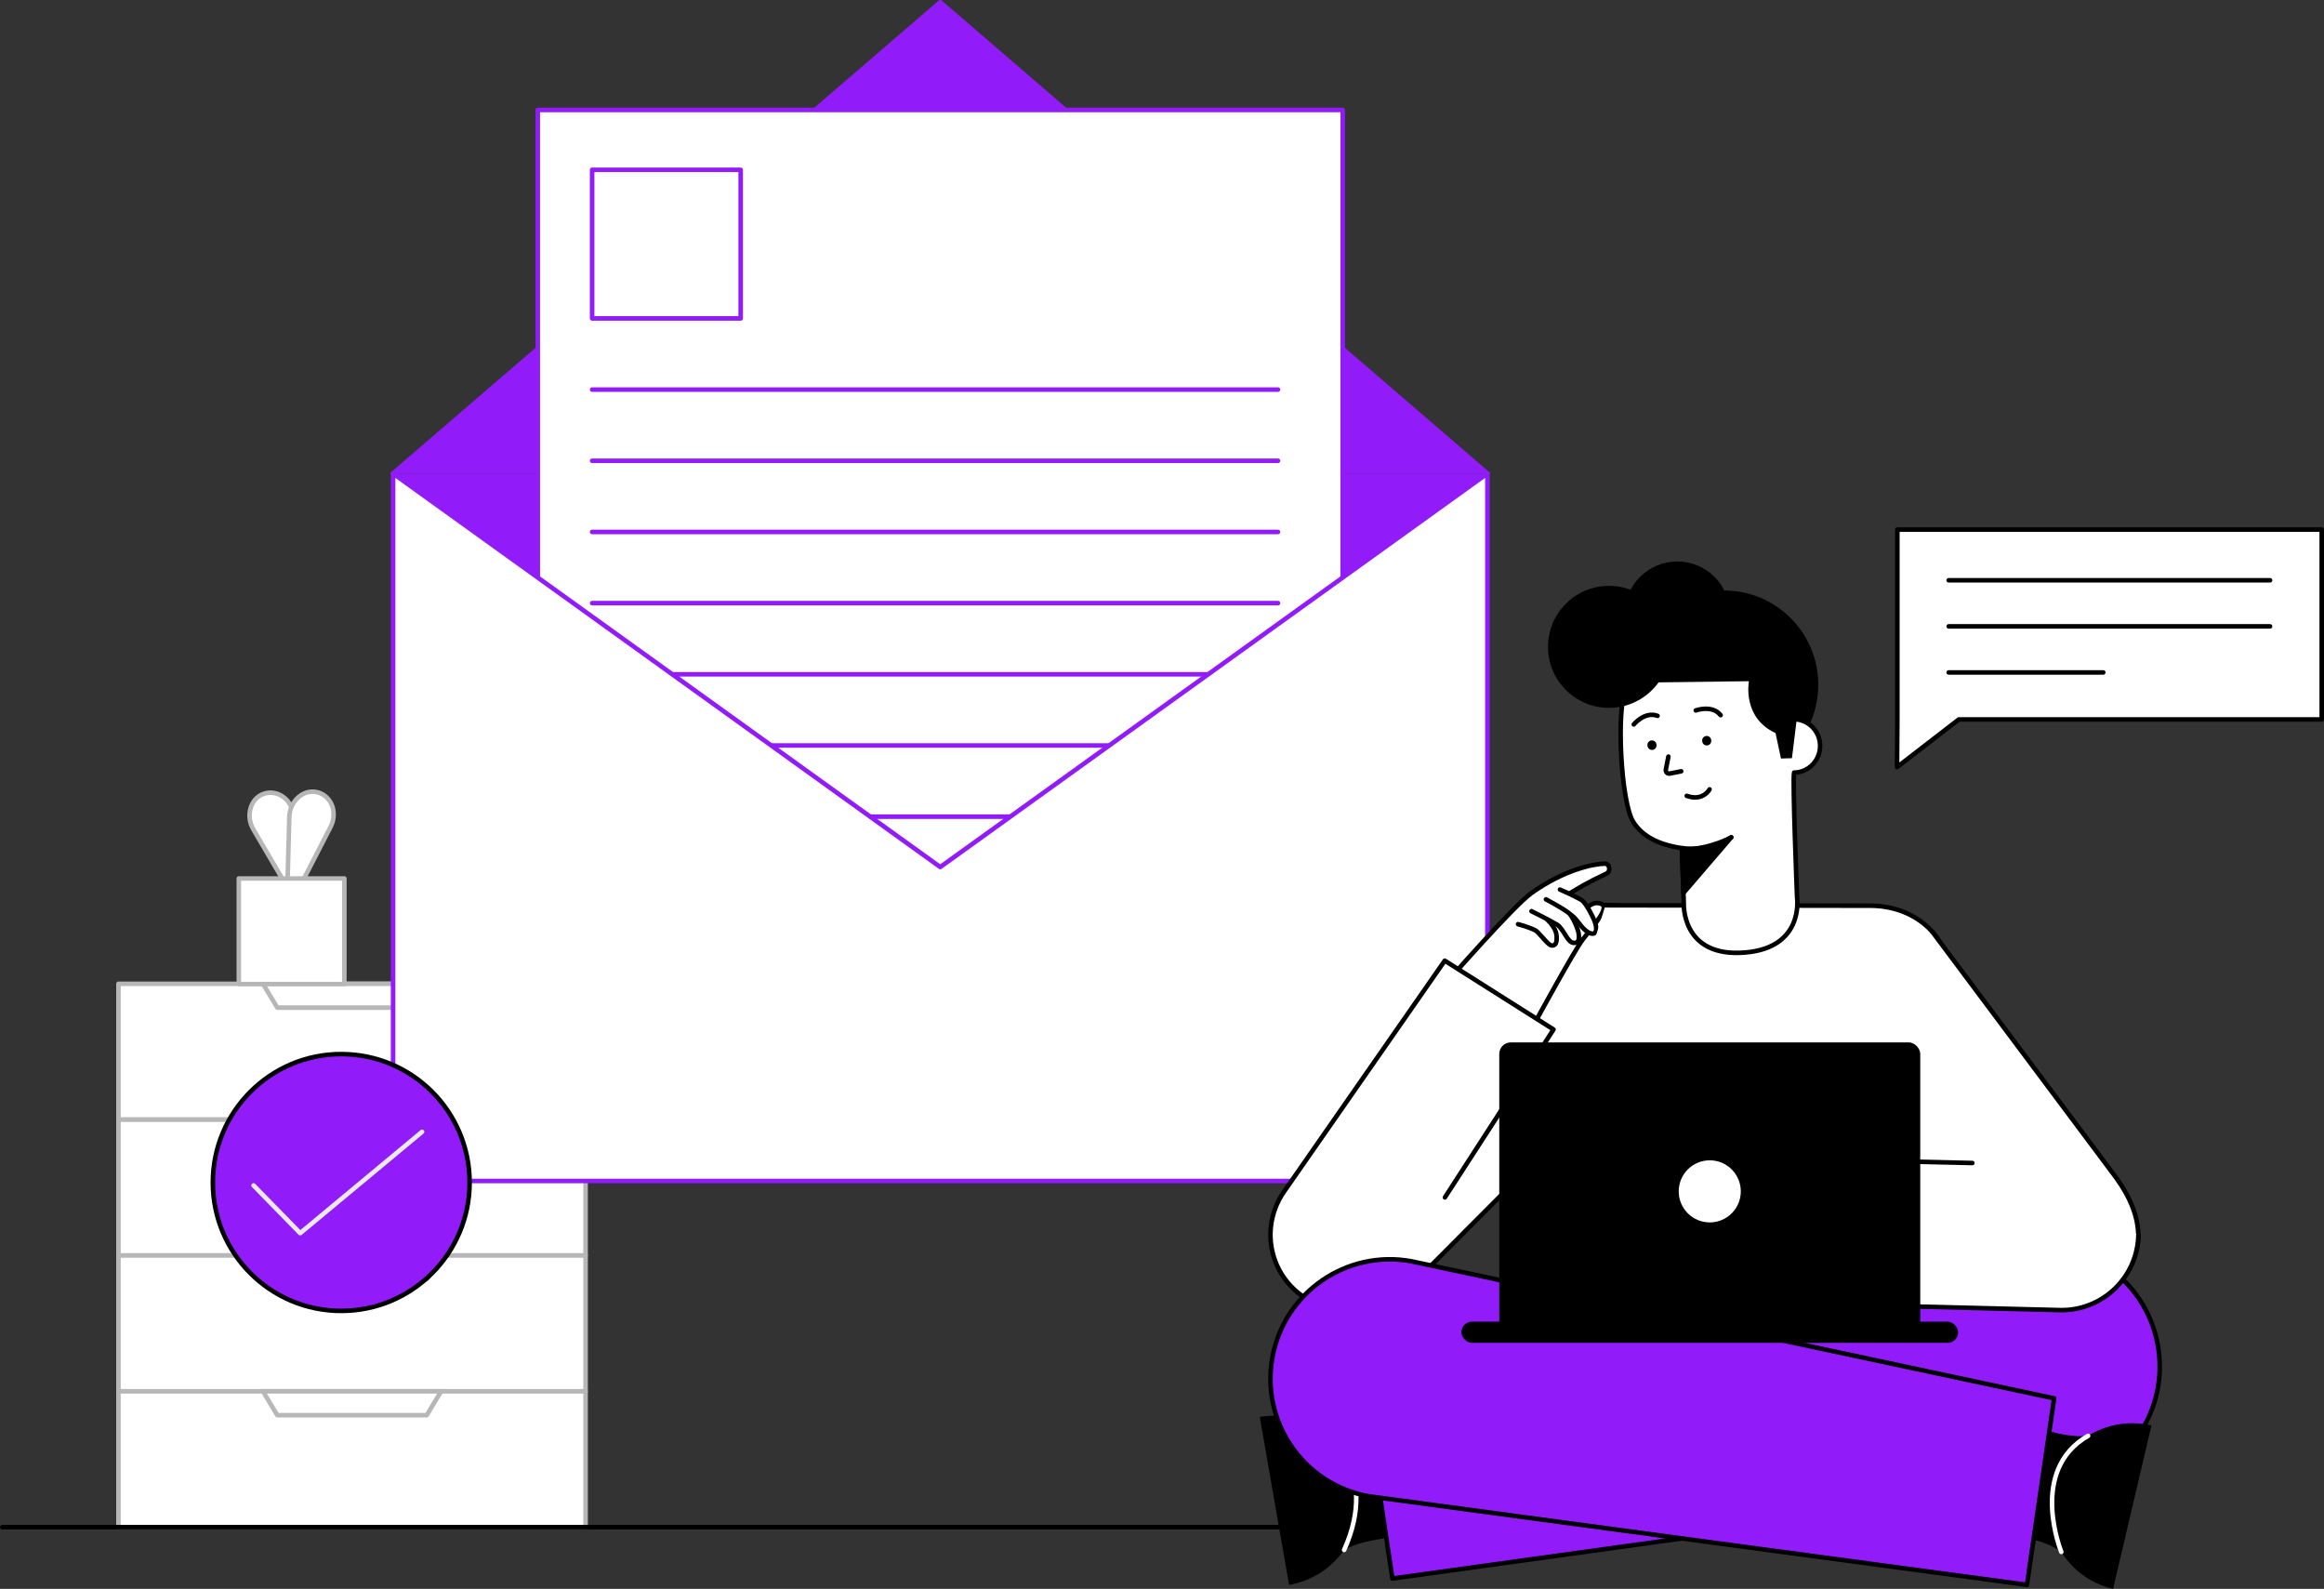<svg id="Layer_2" data-name="Layer 2" xmlns="http://www.w3.org/2000/svg" viewBox="0 0 767.151 524.382" style="width: 100%; height: 100%;">
  <rect x="0" y="0" width="767.151" height="524.382" fill="#333333" stroke="none"/>
  <g id="Layer_1-2" data-name="Layer 1">
    <g>
      <g>
        <g>
          <g>
            <rect x="39.106" y="324.686" width="154.191" height="44.831" fill="#fff" stroke="#b7b7b7" stroke-linecap="round" stroke-linejoin="round" stroke-width="1.5"></rect>
            <polygon points="145.608 324.683 140.874 332.558 91.529 332.558 86.795 324.683 145.608 324.683" fill="#fff" stroke="#b7b7b7" stroke-linecap="round" stroke-linejoin="round" stroke-width="1.5"></polygon>
          </g>
          <g>
            <rect x="39.106" y="369.519" width="154.191" height="44.831" fill="#fff" stroke="#b7b7b7" stroke-linecap="round" stroke-linejoin="round" stroke-width="1.5"></rect>
            <polygon points="145.608 369.517 140.874 377.391 91.529 377.391 86.795 369.517 145.608 369.517" fill="#fff" stroke="#b7b7b7" stroke-linecap="round" stroke-linejoin="round" stroke-width="1.5"></polygon>
          </g>
          <g>
            <rect x="39.106" y="414.352" width="154.191" height="44.831" fill="#fff" stroke="#b7b7b7" stroke-linecap="round" stroke-linejoin="round" stroke-width="1.5"></rect>
            <polygon points="145.608 414.35 140.874 422.225 91.529 422.225 86.795 414.35 145.608 414.35" fill="#fff" stroke="#b7b7b7" stroke-linecap="round" stroke-linejoin="round" stroke-width="1.5"></polygon>
          </g>
          <g>
            <rect x="39.106" y="459.186" width="154.191" height="44.831" fill="#fff" stroke="#b7b7b7" stroke-linecap="round" stroke-linejoin="round" stroke-width="1.5"></rect>
            <polygon points="145.608 459.184 140.874 467.058 91.529 467.058 86.795 459.184 145.608 459.184" fill="#fff" stroke="#b7b7b7" stroke-linecap="round" stroke-linejoin="round" stroke-width="1.5"></polygon>
          </g>
        </g>
        <g>
          <g>
            <path d="m94.797,292.759l-11.187-19.073c-2.581-4.402-.963-10.166,3.425-11.694.107-.037.215-.072.324-.104,1.753-.514,3.562-.286,5.144.509,2.512,1.262,4.192,3.973,4.435,6.922l1.838,22.272" fill="#fff" stroke="#b7b7b7" stroke-linecap="round" stroke-linejoin="round" stroke-width="1.5"></path>
            <path d="m94.895,291.642l.612-22.103c.141-5.101,4.566-9.133,9.098-8.106.11.025.22.053.33.083,1.759.492,3.173,1.644,4.094,3.156,1.462,2.401,1.452,5.59.096,8.221l-10.236,19.866" fill="#fff" stroke="#b7b7b7" stroke-linecap="round" stroke-linejoin="round" stroke-width="1.5"></path>
          </g>
          <rect x="78.836" y="289.93" width="34.836" height="34.836" fill="#fff" stroke="#b7b7b7" stroke-linecap="round" stroke-linejoin="round" stroke-width="1.5"></rect>
        </g>
      </g>
      <line x1=".75" y1="504.017" x2="662.833" y2="504.017" fill="#fff" stroke="#000" stroke-linecap="round" stroke-linejoin="round" stroke-width="1.5"></line>
      <polyline points="129.758 156.268 310.371 .75 490.984 156.268" fill="#921bfa" stroke="#921bfa" stroke-linecap="round" stroke-linejoin="round" stroke-width="1.5"></polyline>
      <polyline points="129.758 156.268 293.089 362.102 490.984 156.268" fill="#921bfa" stroke="#921bfa" stroke-linecap="round" stroke-linejoin="round" stroke-width="1.5"></polyline>
      <g>
        <rect x="177.52" y="36.293" width="265.702" height="296.017" fill="#fff" stroke="#921bfa" stroke-linecap="round" stroke-linejoin="round" stroke-width="1.5"></rect>
        <line x1="195.461" y1="128.579" x2="421.871" y2="128.579" fill="#fff" stroke="#921bfa" stroke-linecap="round" stroke-linejoin="round" stroke-width="1.5"></line>
        <line x1="195.461" y1="152.07" x2="421.871" y2="152.07" fill="#fff" stroke="#921bfa" stroke-linecap="round" stroke-linejoin="round" stroke-width="1.5"></line>
        <line x1="195.461" y1="175.562" x2="421.871" y2="175.562" fill="#fff" stroke="#921bfa" stroke-linecap="round" stroke-linejoin="round" stroke-width="1.5"></line>
        <line x1="195.461" y1="199.053" x2="421.871" y2="199.053" fill="#fff" stroke="#921bfa" stroke-linecap="round" stroke-linejoin="round" stroke-width="1.5"></line>
        <line x1="195.461" y1="222.545" x2="421.871" y2="222.545" fill="#fff" stroke="#921bfa" stroke-linecap="round" stroke-linejoin="round" stroke-width="1.5"></line>
        <line x1="195.461" y1="246.036" x2="421.871" y2="246.036" fill="#fff" stroke="#921bfa" stroke-linecap="round" stroke-linejoin="round" stroke-width="1.5"></line>
        <line x1="195.461" y1="269.528" x2="421.871" y2="269.528" fill="#fff" stroke="#921bfa" stroke-linecap="round" stroke-linejoin="round" stroke-width="1.5"></line>
        <line x1="195.461" y1="293.019" x2="307.502" y2="293.019" fill="#fff" stroke="#921bfa" stroke-linecap="round" stroke-linejoin="round" stroke-width="1.5"></line>
        <rect x="195.461" y="56.048" width="49.039" height="49.039" fill="#fff" stroke="#921bfa" stroke-linecap="round" stroke-linejoin="round" stroke-width="1.5"></rect>
      </g>
      <polygon points="490.984 389.766 129.758 389.766 129.758 156.268 310.371 286.153 490.984 156.268 490.984 389.766" fill="#fff" stroke="#921bfa" stroke-linecap="round" stroke-linejoin="round" stroke-width="1.5"></polygon>
      <g>
        <circle cx="112.642" cy="390.265" r="42.381" fill="#921bfa" stroke="#000" stroke-linecap="round" stroke-linejoin="round" stroke-width="1.5"></circle>
        <polyline points="83.698 391.234 99.094 406.983 139.316 373.546" fill="none" stroke="#eaeaea" stroke-linecap="round" stroke-linejoin="round" stroke-width="1.5"></polyline>
      </g>
      <g>
        <rect x="522.89" y="430.191" width="91" height="37" fill="#921bfa" stroke="#000" stroke-linecap="round" stroke-linejoin="round" stroke-width="1.5"></rect>
        <path d="m447.393,431.837c-6.353-.092-12.678-2.558-17.531-7.401-9.905-9.885-9.921-25.929-.035-35.834l82.201-82.487c9.886-9.905,25.928-9.92,35.834-.035,9.905,9.885,9.921,25.929.035,35.834l-82.201,82.487c-5.042,5.052-11.689,7.532-18.303,7.436Z" fill="#fff" stroke="#000" stroke-linecap="round" stroke-linejoin="round" stroke-width="1.5"></path>
        <g>
          <path d="m529.691,285.04c-3.725.054-13.366,2.005-24.139,9.678-5.866,4.178-27.973,29.381-32.536,34.611l-1.155.916,34.884,7.136s13.202-24.17,15.783-27.398c4.536-5.675,8.668-10.545,6.118-11.634-2.55-1.089-4.48.656-8.106,4.06-13.003,12.208-11.808,2.011-11.781,1.689.044-.537,5.495-6.67,6.89-7.601,4.98-3.327,8.81-5.427,14.715-8.216,1.366-.645,1.077-3.266-.672-3.241Z" fill="#fff" stroke="#000" stroke-linecap="round" stroke-linejoin="round" stroke-width="1.5"></path>
          <polygon points="473.533 330.969 508.104 330.949 517.355 310.639 507.643 296.155 481.543 321.623 473.533 330.969" fill="#fff"></polygon>
          <path d="m514.939,293.59s4.193,1.772,7.05,3.397c1.5.853,3.816,5.55,4.309,6.854,1.691,4.476-.423,5.257-2.827,3.292-2.259-1.847-2.875-3.973-5.201-5.419-2.17-1.349-8.099-2.138-8.099-2.138" fill="#fff" stroke="#000" stroke-linecap="round" stroke-linejoin="round" stroke-width="1.5"></path>
          <path d="m510.319,296.824s4.703,2.432,7.398,4.392c1.396,1.015,3.209,5.444,3.392,6.826.281,2.121-.039,3.2-1.579,3.148-2.198-.074-3.264-4.598-5.589-6.044-2.17-1.349-8.399-4.419-8.399-4.419" fill="#fff" stroke="#000" stroke-linecap="round" stroke-linejoin="round" stroke-width="1.5"></path>
          <path d="m510.75,303.485c3.382,3.284,3.12,5.468,3.093,6.623-.047,1.965-1.4,2.438-2.547,1.473-1.525-1.283-3.504-4.024-4.494-4.538-2.055-1.068-5.696-2.032-5.696-2.032" fill="none" stroke="#000" stroke-linecap="round" stroke-linejoin="round" stroke-width="1.5"></path>
        </g>
        <path d="m476.985,316.698l-52.889,75.983c-3.901,5.474-5.626,12.586-4.093,19.674,2.89,13.356,16.059,21.84,29.415,18.95l1.45-.314" fill="#921bfa"></path>
        <path d="m450.8,431.349l-1.45.314c-13.356,2.89-26.525-5.595-29.415-18.95-1.533-7.088.192-14.2,4.093-19.674l52.889-75.983,35.895,22.706-35.84,55.419" fill="#fff" stroke="#000" stroke-linecap="round" stroke-linejoin="round" stroke-width="1.5"></path>
        <path d="m529.962,298.774l87.465.14c14.489.054,24.137,9.596,25.316,18.701,1.343,10.377-6.913,20.517-6.891,21.236.32,10.334-1.513,104.656-1.513,104.656l-121.817-2.011,2.768-95.72" fill="#fff" stroke="#000" stroke-linecap="round" stroke-linejoin="round" stroke-width="1.5"></path>
        <g>
          <g>
            <g>
              <path d="m415.848,467.655c15.305-2.672,29.878,7.569,32.55,22.873s-7.569,29.878-22.873,32.55"></path>
              <path d="m433.002,471.268c9.609,3.038,14.284.745,21.781-.564l6.34,36.312c-7.497,1.309-14.985,1.806-20.684,6.85"></path>
            </g>
            <path d="m436.674,472.227s19.095,12.584,7.021,39.309" fill="none" stroke="#fff" stroke-linecap="round" stroke-linejoin="round" stroke-width="1.5"></path>
          </g>
          <path d="m450.247,458.509l215.315-46.842c21.73-4.053,42.631,10.277,46.684,32.007,4.053,21.73-10.277,42.631-32.007,46.684-.899.168-220.611,30.609-220.611,30.609l-9.381-62.457" fill="#921bfa" stroke="#000" stroke-linecap="round" stroke-linejoin="round" stroke-width="1.5"></path>
        </g>
        <g>
          <g>
            <g>
              <path d="m697.526,524.382c-14.893-3.499-24.13-18.409-20.631-33.301,3.499-14.893,18.409-24.13,33.301-20.631"></path>
              <path d="m683.389,514.476c-7.527-6.467-12.647-6.199-19.943-7.913l8.302-35.335c7.296,1.714,14.268,4.16,21.38,1.796"></path>
            </g>
            <path d="m680.434,512.188s-11.036-26.961,8.844-38.313" fill="none" stroke="#fff" stroke-linecap="round" stroke-linejoin="round" stroke-width="1.5"></path>
          </g>
          <path d="m669.09,523.046s-216.472-29.082-217.358-29.244c-21.414-3.903-35.609-24.425-31.707-45.839,3.903-21.414,24.425-35.609,45.839-31.707l212.21,45.25-8.983,61.539Z" fill="#921bfa" stroke="#000" stroke-linecap="round" stroke-linejoin="round" stroke-width="1.5"></path>
        </g>
        <g>
          <circle cx="569.09" cy="225.993" r="31.116"></circle>
          <path d="m592.397,254.98c4.799-.151,8.566-4.216,8.413-9.079-.146-4.654-3.832-8.343-8.355-8.52-3.799-15.594-16.951-27.154-33.429-26.636-12.389.39-16.7,7.187-22.415,17.351-3.024,5.379-1.693,36.616,2.58,43.254,2.857,4.439,7.901,7.368,15.982,8.558l.644,18.198s-.84,16.955,18.369,16.361c21.678-.67,19.025-18.265,19.025-18.265,0,0-1.562-39.087-.981-41.224.056,0,.11.005.166.003Z" fill="#fff" stroke="#000" stroke-linecap="round" stroke-linejoin="round" stroke-width="1.5"></path>
          <path d="m528.815,225.429l48.509-.61s-2.37,11.978,8.779,17.121l1.795,8.403,3.62-.114,1.731-14.008-3.693-30.099-26.814-8.313-27.154,10.01-6.771,17.61Z"></path>
          <circle cx="531.127" cy="213.482" r="20.134"></circle>
          <circle cx="553.668" cy="202.692" r="17.388"></circle>
          <path d="m555.369,279.909s8.242,1.493,16.109-3.57" fill="#fff" stroke="#000" stroke-linecap="round" stroke-linejoin="round" stroke-width="1.5"></path>
        </g>
        <path d="m564.897,244.529l-.018-.15c.008-.207-.035-.399-.129-.578-.06-.186-.164-.347-.31-.483-.136-.146-.297-.25-.483-.31-.179-.094-.371-.137-.578-.129l-.399.054c-.254.071-.475.2-.662.386l-.235.304c-.136.234-.204.486-.205.757l.018.15c-.008.207.035.399.129.578.06.186.164.347.31.483.136.146.297.25.483.31.179.094.371.137.578.129l.399-.054c.254-.071.475-.2.662-.386l.235-.304c.136-.234.204-.486.205-.757h0Z"></path>
        <path d="m546.827,246.003l-.018-.15c.008-.207-.035-.399-.129-.578-.06-.186-.164-.347-.31-.483-.136-.146-.297-.25-.483-.31-.179-.094-.371-.137-.578-.129l-.399.054c-.254.071-.475.2-.662.386l-.235.304c-.136.234-.204.486-.205.757l.018.15c-.008.207.035.399.129.578.06.186.164.347.31.483.136.146.297.25.483.31.179.094.371.137.578.129l.399-.054c.254-.071.475-.2.662-.386l.235-.304c.136-.234.204-.486.205-.757h0Z"></path>
        <path d="m550.738,249.7l-.845,4.27c-.156.788.539,1.482,1.327,1.326l3.746-.746" fill="#fff" stroke="#000" stroke-linecap="round" stroke-linejoin="round" stroke-width="1.5"></path>
        <path d="m559.771,234.47s5.373-1.981,8.201,1.554" fill="#fff" stroke="#000" stroke-linecap="round" stroke-linejoin="round" stroke-width="1.5"></path>
        <path d="m539.303,239.092s3.619-4.438,7.852-2.833" fill="#fff" stroke="#000" stroke-linecap="round" stroke-linejoin="round" stroke-width="1.5"></path>
        <path d="m571.479,276.34l-15.751,18.348-.486-14.205s4.854-.061,9.651-1.518c4.798-1.457,6.586-2.625,6.586-2.625Z" stroke="#000" stroke-linecap="round" stroke-linejoin="round" stroke-width="1.5"></path>
        <path d="m564.326,260.515s-2.184,4.094-7.532,2.141" fill="#fff" stroke="#000" stroke-linecap="round" stroke-linejoin="round" stroke-width="1.5"></path>
        <g>
          <path d="m566.249,410.129c2.127-3.059,9.132-9.964,21.515-14.611,6.743-2.53,39.997-6.78,46.884-7.642l1.405-.446-13.575,32.917s-27.421-2.557-31.541-2.221c-7.242.591-13.589,1.296-13.067-1.427.522-2.723,3.047-3.349,7.897-4.453,17.39-3.962,8.266-8.669,7.984-8.827-.47-.263-8.602.83-10.154,1.466-5.542,2.271-9.424,4.273-15.036,7.612-1.298.772-3.311-.932-2.312-2.368Z" fill="#fff" stroke="#000" stroke-linecap="round" stroke-linejoin="round" stroke-width="1.5"></path>
          <polygon points="635.719 389.221 616.384 417.88 594.372 414.204 587.787 398.055 623.492 390.643 635.719 389.221" fill="#fff"></polygon>
          <path d="m581.582,402.673s-.873,4.468-1.122,7.745c-.131,1.721,2.47,6.266,3.277,7.404,2.767,3.903,4.596,2.586,4.31-.505-.269-2.906-1.688-4.605-1.588-7.341.094-2.553,2.753-7.911,2.753-7.911" fill="#fff" stroke="#000" stroke-linecap="round" stroke-linejoin="round" stroke-width="1.5"></path>
          <path d="m586.846,400.649s-.611,5.259-.492,8.59c.062,1.725,2.722,5.703,3.766,6.627,1.602,1.418,2.676,1.755,3.493.45,1.167-1.864-1.99-5.276-1.889-8.012.094-2.553,1.028-9.435,1.028-9.435" fill="#fff" stroke="#000" stroke-linecap="round" stroke-linejoin="round" stroke-width="1.5"></path>
          <path d="m592.13,404.728c.834,4.64,2.791,5.643,3.765,6.266,1.656,1.059,2.804.201,2.645-1.289-.212-1.982-1.379-5.155-1.252-6.263.263-2.301,1.498-5.859,1.498-5.859" fill="none" stroke="#000" stroke-linecap="round" stroke-linejoin="round" stroke-width="1.5"></path>
        </g>
        <rect x="482.409" y="436.191" width="163.962" height="7" rx="3.5" ry="3.5"></rect>
        <path d="m604.895,347.872l57.708,76.529c5.042,5.052,11.689,7.532,18.303,7.436,6.353-.092,12.678-2.558,17.531-7.401,9.905-9.885,9.836-22.371.035-35.834l-60.568-81.028" fill="#fff" stroke="#000" stroke-linecap="round" stroke-linejoin="round" stroke-width="1.5"></path>
        <path d="m651.076,383.836l-66.456-1.537-1.01,47.667,96.427,2.41c7.136.142,13.644-2.681,18.343-7.338,4.513-4.473,7.359-10.636,7.495-17.49" fill="#fff" stroke="#000" stroke-linecap="round" stroke-linejoin="round" stroke-width="1.5"></path>
        <rect x="494.906" y="344.033" width="138.968" height="98.317" rx="3.797" ry="3.797"></rect>
        <circle cx="564.39" cy="393.191" r="10.998" fill="#fff" stroke="#000" stroke-linecap="round" stroke-linejoin="round" stroke-width="1.5"></circle>
      </g>
      <g>
        <polygon points="766.401 237.442 646.591 237.442 626.208 253.174 626.317 237.442 626.317 174.787 766.401 174.787 766.401 237.442" fill="#fff" stroke="#000" stroke-linecap="round" stroke-linejoin="round" stroke-width="1.5"></polygon>
        <g>
          <line x1="643.26" y1="191.515" x2="749.349" y2="191.515" fill="#fff" stroke="#000" stroke-linecap="round" stroke-linejoin="round" stroke-width="1.5"></line>
          <line x1="643.26" y1="206.722" x2="749.349" y2="206.722" fill="#fff" stroke="#000" stroke-linecap="round" stroke-linejoin="round" stroke-width="1.5"></line>
          <line x1="643.26" y1="221.93" x2="694.286" y2="221.93" fill="#fff" stroke="#000" stroke-linecap="round" stroke-linejoin="round" stroke-width="1.5"></line>
        </g>
      </g>
    </g>
  </g>
</svg>